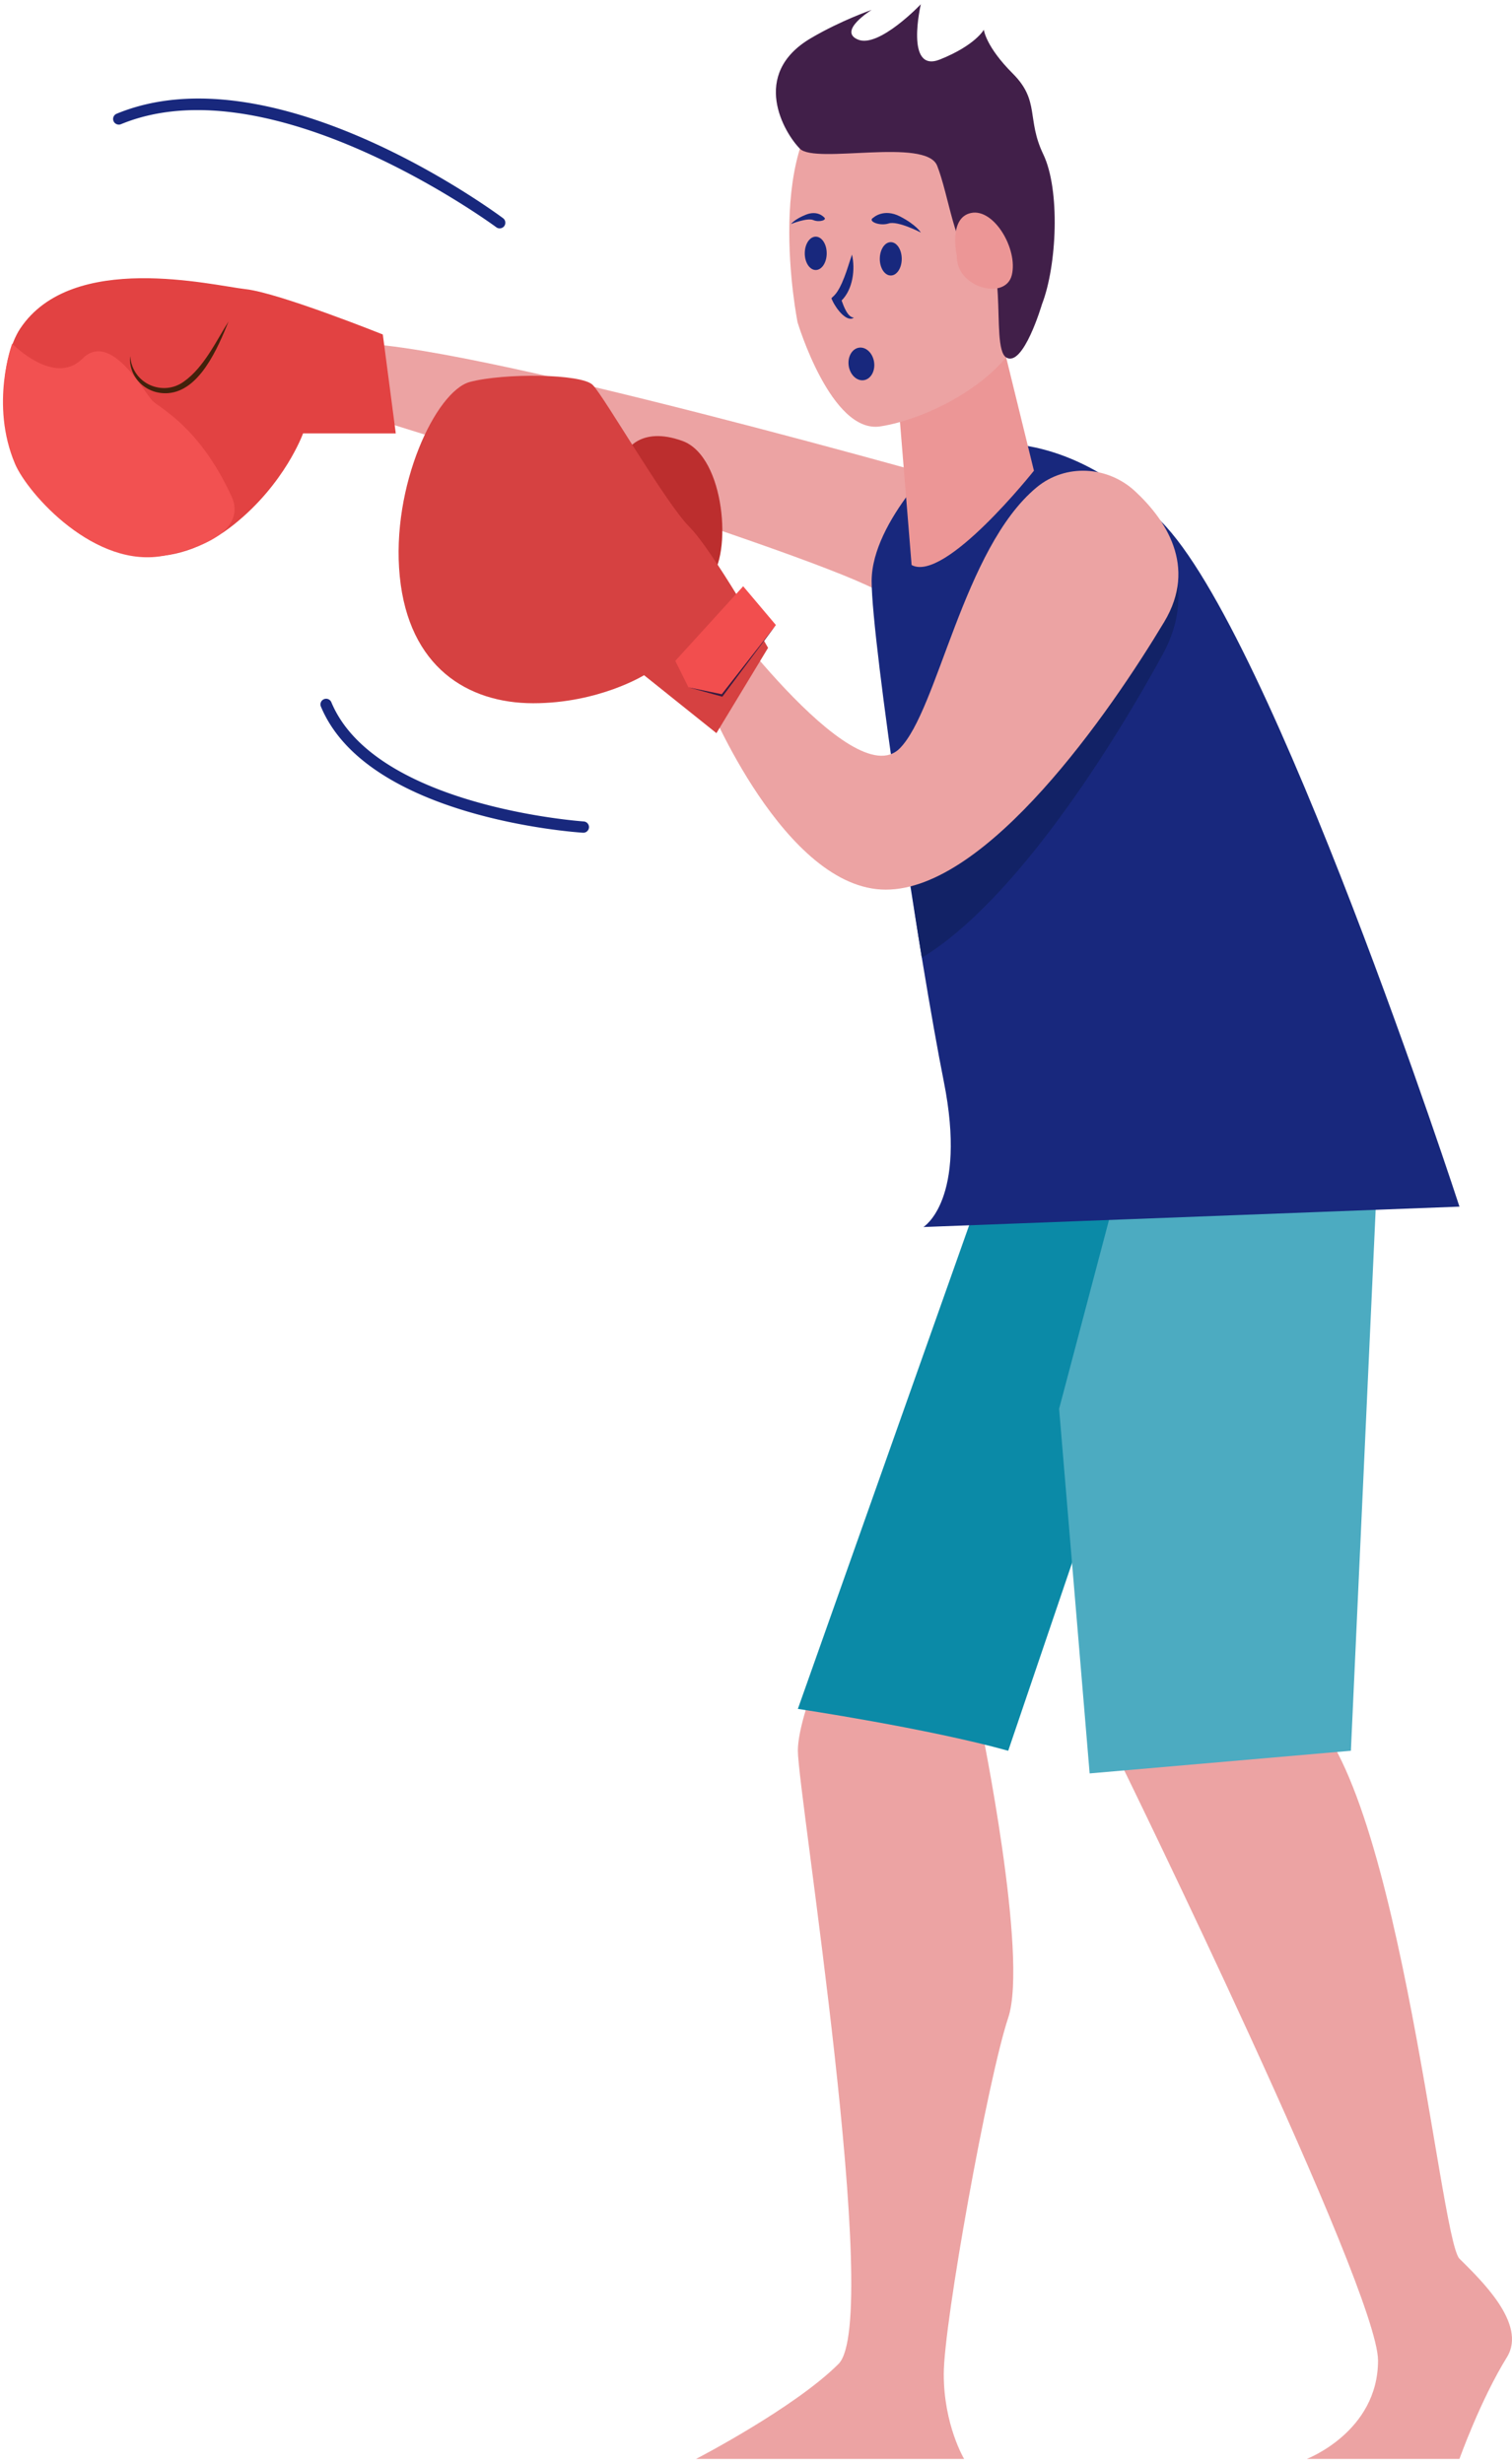 <svg xmlns="http://www.w3.org/2000/svg" width="267" height="435" viewBox="0 0 267 435">
    <g fill="none" fill-rule="evenodd">
        <path fill="#ECA3A3" d="M93.755 86.34s94.342-27 112.01-25.67l-3.335 12.81s-86.803 26.61-92.08 31.89c-5.278 5.27-16.595-19.03-16.595-19.03" transform="matrix(-1 0 0 1 267 0)"/>
        <path fill="#E24242" d="M199.4 59.05l-2.289 17.47 16.372-.01s3.15 8.85 12.197 16.08c9.046 7.24 21.148 8.73 32.373-2.75C269.28 78.36 266.87 63.16 263.43 58c-9.166-13.75-33.925-7.61-39.82-6.95-5.894.66-24.21 8-24.21 8" transform="matrix(-1 0 0 1 267 0)"/>
        <path fill="#F25151" d="M226.097 87.67c-1.635 3.56.15 7.98 11.732 10.39 12.31 2.57 24.27-10.89 26.513-16.16 4.482-10.54.512-21.23.512-21.23s-7.437 7.63-12.424 2.64c-4.986-4.99-10.92 6-12.333 7.42-1.413 1.41-8.342 4.62-14 16.94" transform="matrix(-1 0 0 1 267 0)"/>
        <path fill="#42210B" d="M226.64 56.75c2.11 3.31 4.318 8.1 7.888 10.61 3.66 2.68 9.085.47 9.486-4.48.343 3.62-2.718 6.8-6.687 6.53-5.583-.42-8.763-7.91-10.688-12.66" transform="matrix(-1 0 0 1 267 0)"/>
        <path fill="#ECA3A3" d="M93.755 304.69s-8.388 40.74-4.793 51.52c3.595 10.79 11.383 53.92 11.383 62.91 0 8.99-3.595 14.98-3.595 14.98h47.331s-17.374-8.99-25.163-16.78c-7.788-7.79 7.19-100.85 7.19-108.24 0-7.39-8.817-25.85-8.817-25.85l-23.536 21.46" transform="matrix(-1 0 0 1 267 0)"/>
        <path fill="#BC2E2E" d="M156.463 79.81s-2.396-4.72-9.985-1.96c-7.589 2.76-8.787 20.34-4.793 24.33 3.994 4 14.778-22.37 14.778-22.37" transform="matrix(-1 0 0 1 267 0)"/>
        <path fill="#0B8AA7" d="M88.962 196.84l37.146 104.85s-22.767 3.4-37.146 7.39l-21.269-62.57-6.29-44.27 27.56-5.4" transform="matrix(-1 0 0 1 267 0)"/>
        <path fill="#ECA3A3" d="M64.398 300.49l4.31 11.57s-45.05 92.08-45.05 104.66c0 12.59 12.581 17.38 12.581 17.38H9.28S5.591 423.74.89 416.13c-3.633-5.89 4.793-13.79 8.388-17.38 3.594-3.59 11.206-89.87 29.18-98.26 17.974-8.38 25.94 0 25.94 0" transform="matrix(-1 0 0 1 267 0)"/>
        <path fill="#4CABC1" d="M23.657 204.43L28.45 309.08 74.583 313.08 79.975 248.71 67.693 202.24 23.657 204.43" transform="matrix(-1 0 0 1 267 0)"/>
        <path fill="#18287D" d="M99.764 79.54s-17.992-7.31-37.763 12.47C42.231 111.78 9.278 213.02 9.278 213.02l94.662 3.6s-7.789-4.72-3.595-25.73c4.194-21.01 12.735-77.51 12.735-88.3 0-10.78-13.316-23.05-13.316-23.05" transform="matrix(-1 0 0 1 267 0)"/>
        <path fill="#122266" d="M67.378 87.51c-5.867 5.98-12.246 16.05-5.708 28.01 8.553 15.64 25.787 43.37 42.543 53.57 1.745-10.6 2.97-20.54 4.523-31.53-5.626-13.41-35.99-55.52-41.358-50.05" transform="matrix(-1 0 0 1 267 0)"/>
        <path fill="#ECA3A3" d="M83.944 86.04c-5.089-4.22-12.545-3.81-17.39.69-5.296 4.91-11.055 13.2-5.152 23.04 9.586 15.98 31.257 47.29 49.18 47.29 17.922 0 31.502-33.31 31.502-33.31l9.586-11.98-9.586-6.79s-25.562 35.55-33.95 27.16c-6.767-6.77-11.195-35.32-24.19-46.1" transform="matrix(-1 0 0 1 267 0)"/>
        <path fill="#D64141" d="M131.368 114.37l9.12 15.06 12.78-10.23s7.988 4.95 19.572 4.95c11.583 0 21.967-6.39 23.565-22.37 1.598-15.97-6.39-32.75-12.382-34.35-5.99-1.59-19.687-1.47-21.684.52-1.997 2-12.866 20.85-17.059 25.05-4.194 4.19-13.912 21.37-13.912 21.37" transform="matrix(-1 0 0 1 267 0)"/>
        <path fill="#EC9696" d="M90.821 51.71L89.324 63.1l-4.903 20s15.737 19.84 21.601 16.65l2.714-33.41-17.915-14.63" transform="matrix(-1 0 0 1 267 0)"/>
        <path fill="#ECA3A3" d="M91.06 19.42c-2.55 1.16-8.179 21.84-6.24 34.33 1.938 12.48 18.065 20.22 26.748 21.53 8.683 1.32 14.59-18.37 14.59-18.37s6.644-33.11-8.363-41.88C102.79 6.27 91.06 19.42 91.06 19.42" transform="matrix(-1 0 0 1 267 0)"/>
        <path fill="#411F49" d="M83.014 53.75s3.302 11.22 6.31 9.35c3.008-1.88-1.179-21.32 6.315-18.84 2.47.82 3.875-10.01 5.875-15.01s21.461-.23 24.227-2.99c2.765-2.77 8.898-13.13-1.917-19.51-5.364-3.16-10.744-5-10.744-5s6.083 3.75 2.383 5.25c-3.699 1.5-11.07-6.25-11.07-6.25s2.871 12.25-3.379 9.75-7.75-5.25-7.75-5.25-.303 2.94-5.119 7.75c-4.816 4.82-2.38 8-5.38 14.25s-2.42 19.64.25 26.5" transform="matrix(-1 0 0 1 267 0)"/>
        <path fill="#EC9696" d="M98.031 45.2s1.56-6.74-2.5-7.6c-4.063-.86-8.328 6.4-7.202 10.97 1.126 4.56 9.872 2.2 9.702-3.37" transform="matrix(-1 0 0 1 267 0)"/>
        <path fill="#18287D" d="M117.914 48.96c-.503-1.27-.878-2.62-1.362-4.01-.62 2.62-.13 6.16 1.834 8.1-.395 1.09-1.079 2.98-2.17 3.02 1.181.91 3.073-1.45 3.77-2.96l.203-.44c-.305-.42-1.093-.62-2.275-3.71M112.78 38.43s-1.81-1.71-4.714-.22c-2.904 1.5-3.674 2.84-3.674 2.84s4.06-2.12 5.688-1.6c1.63.52 3.805-.42 2.7-1.02M121.511 38.34s1.103-1.26 3.151-.45 2.654 1.66 2.654 1.66-2.865-1.16-3.925-.7c-1.06.46-2.583-.02-1.88-.51M117.13 64.58c-.233 1.58-1.424 2.72-2.66 2.54-1.239-.18-2.054-1.61-1.822-3.2.232-1.58 1.423-2.72 2.661-2.54 1.237.18 2.053 1.62 1.82 3.2M111.64 45.7c0 1.63-.869 2.94-1.939 2.94s-1.937-1.31-1.937-2.94.867-2.95 1.937-2.95 1.938 1.32 1.938 2.95M124.89 44.72c0 1.63-.869 2.95-1.939 2.95s-1.937-1.32-1.937-2.95c0-1.63.867-2.94 1.937-2.94s1.938 1.31 1.938 2.94" transform="matrix(-1 0 0 1 267 0)"/>
        <path fill="#F24E4E" d="M129.989 110.34L139.445 123 145.43 121.34 147.75 116.67 135.764 103.5 129.989 110.34" transform="matrix(-1 0 0 1 267 0)"/>
        <path fill="#381A3F" d="M129.989 110.34L139.445 123 145.43 121.34 139.545 122.56 129.989 110.34" transform="matrix(-1 0 0 1 267 0)"/>
        <path fill="#18287D" d="M178.765 40.32c-.306 0-.607-.14-.803-.4a1 1 0 01.204-1.4c1.643-1.22 40.56-29.86 68.241-18.44.511.21.754.79.544 1.3-.21.51-.797.75-1.306.55-26.629-10.99-65.89 17.9-66.284 18.19a.956.956 0 01-.596.2M163.99 147.01a.996.996 0 01-.063-1.99c.367-.03 36.911-2.58 44.58-21.09a1 1 0 011.847.76c-8.145 19.66-44.746 22.22-46.3 22.32h-.065" transform="matrix(-1 0 0 1 267 0)"/>
    </g>
</svg>
